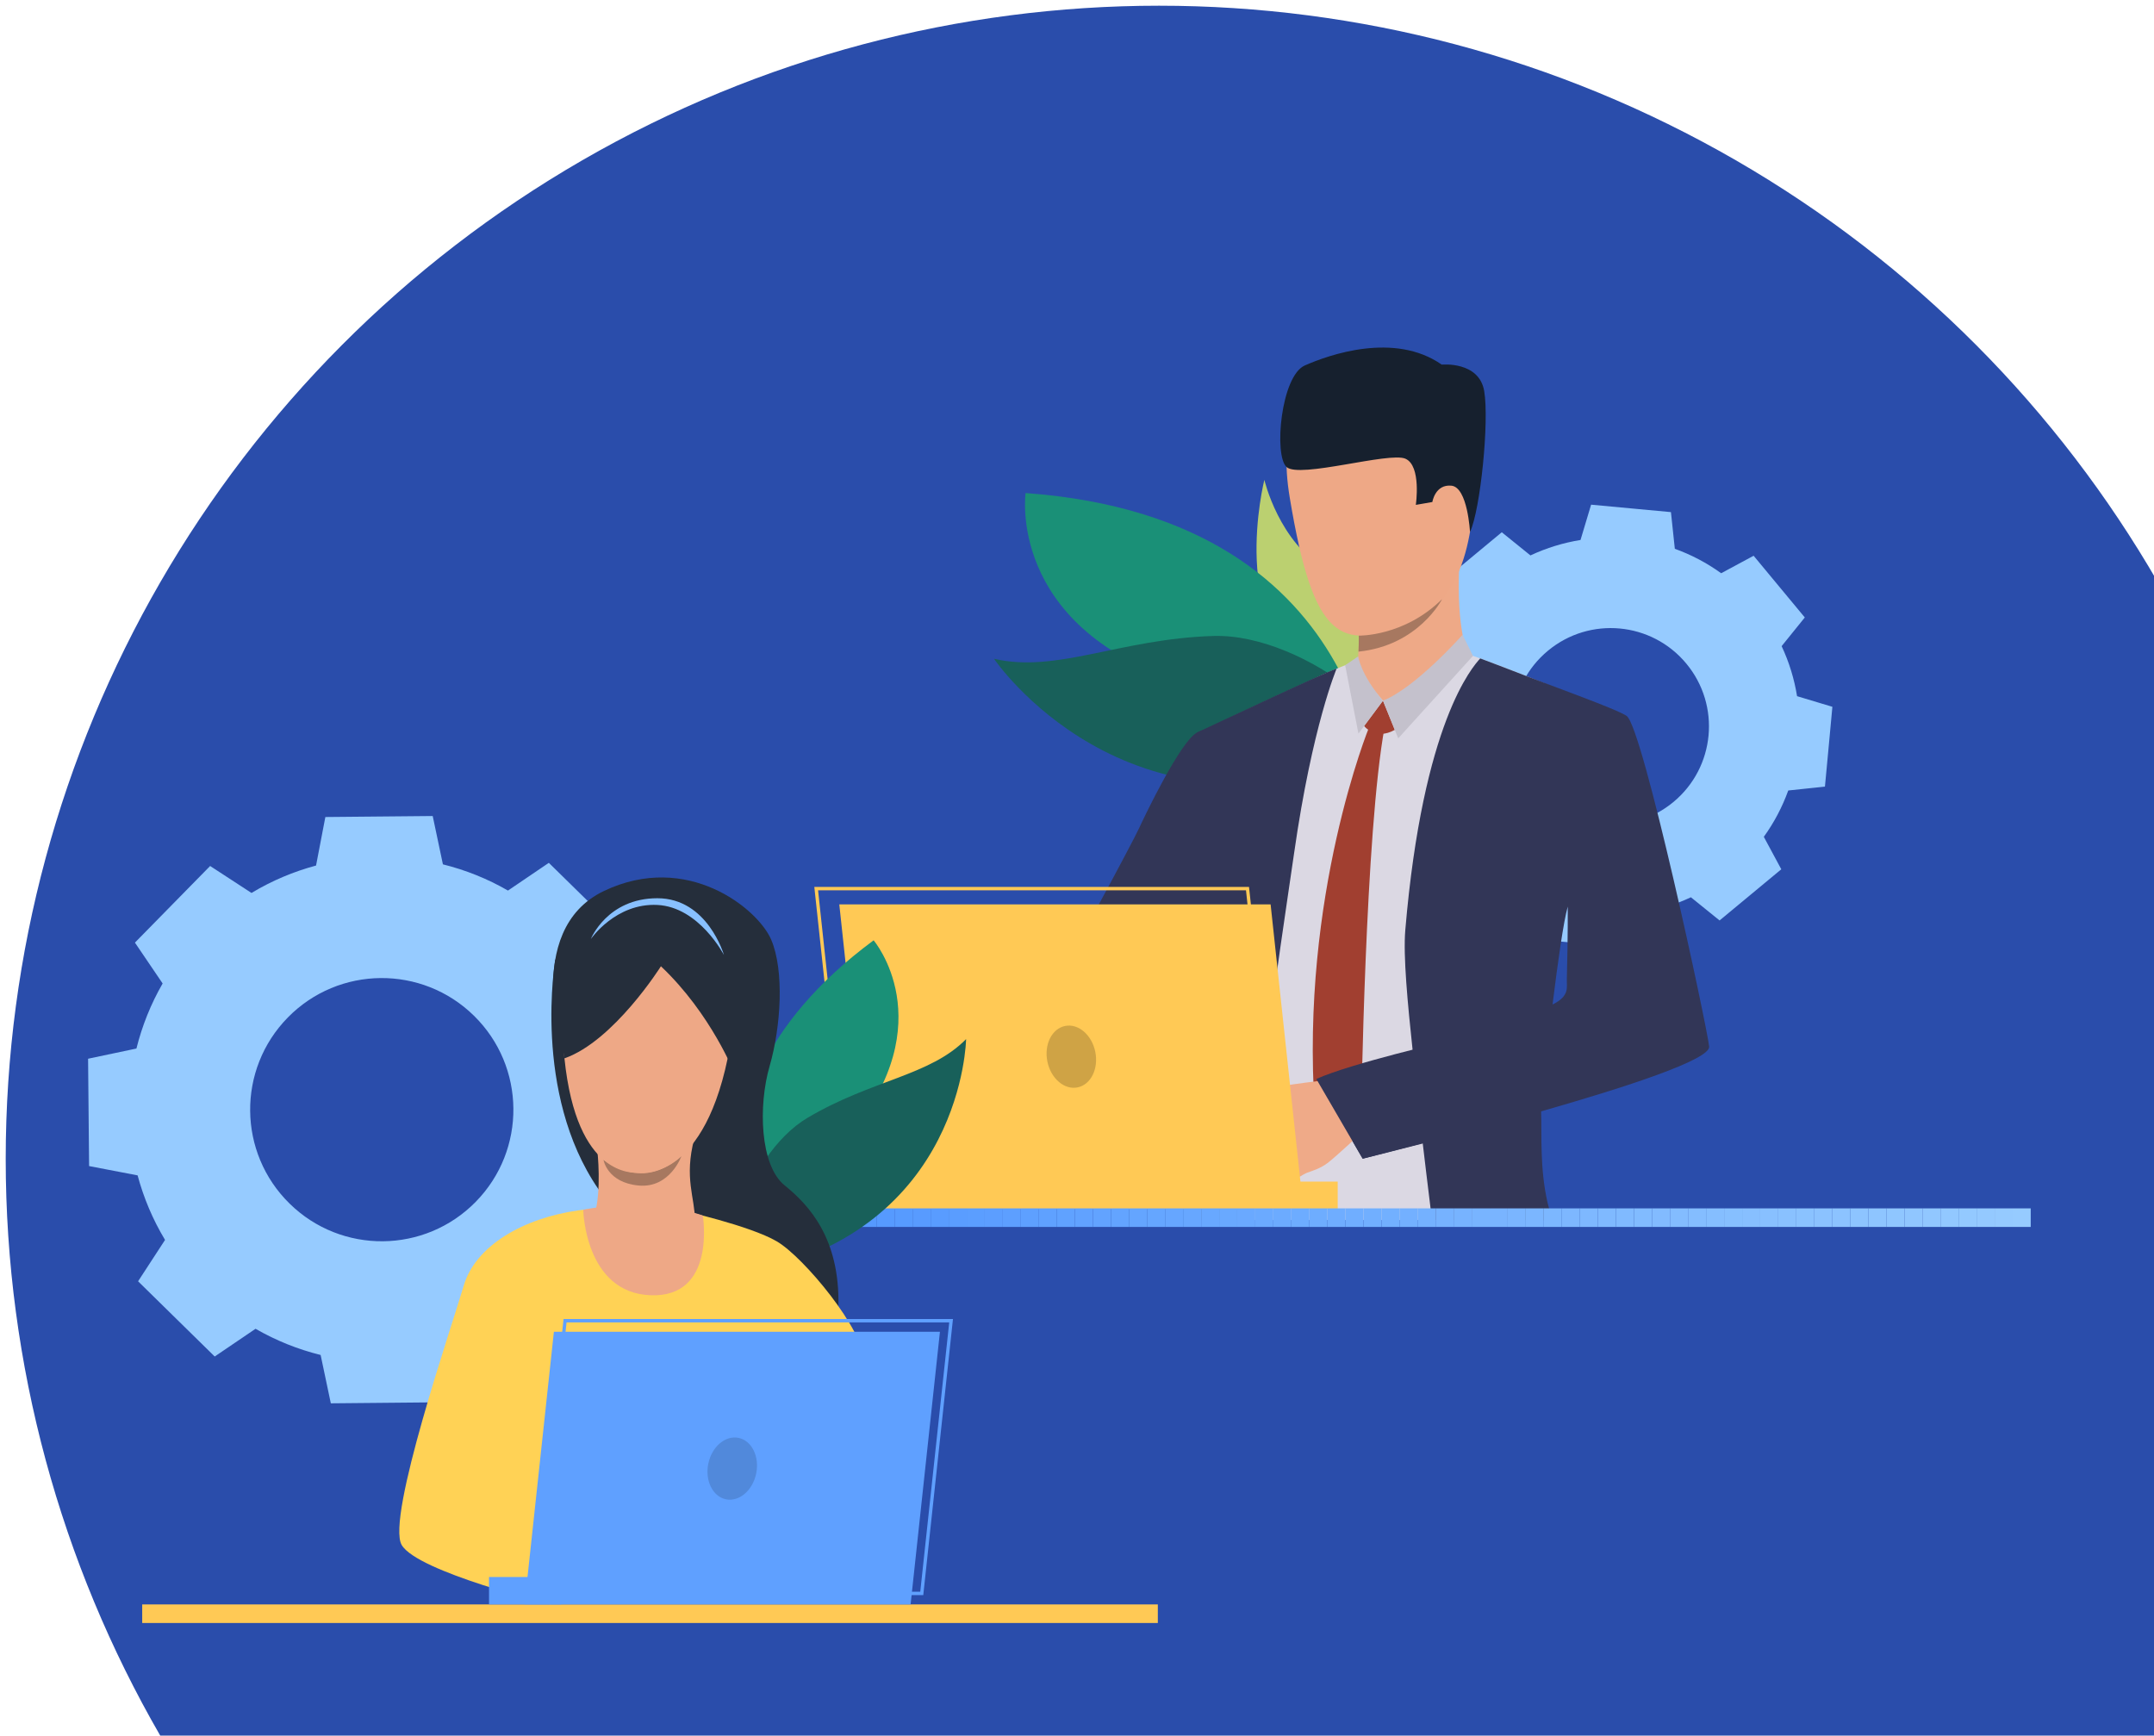 <svg width="103" height="83" viewBox="0 0 103 83" fill="none" xmlns="http://www.w3.org/2000/svg">
<circle cx="55.424" cy="55.424" r="55.151" fill="#2A4DAB"/>
<path d="M22.747 57.474C25.182 54.994 25.145 51.009 22.664 48.574C20.183 46.139 16.198 46.177 13.764 48.657C11.329 51.138 11.366 55.123 13.847 57.557C16.327 59.992 20.312 59.955 22.747 57.474ZM7.892 59.295C7.305 58.321 6.868 57.28 6.58 56.208L4.26 55.763L4.236 53.197L4.212 50.63L6.524 50.142C6.792 49.065 7.209 48.016 7.777 47.031L6.452 45.077L8.25 43.245L10.048 41.413L12.026 42.702C13.001 42.115 14.041 41.679 15.113 41.391L15.558 39.071L18.125 39.047L20.691 39.023L21.179 41.334C22.257 41.602 23.305 42.019 24.29 42.588L26.244 41.262L28.076 43.06L29.908 44.858L28.619 46.837C29.206 47.811 29.643 48.851 29.93 49.924L32.251 50.369L32.275 52.935L32.298 55.502L29.987 55.99C29.719 57.067 29.302 58.115 28.733 59.101L30.059 61.055L28.261 62.886L26.463 64.719L24.485 63.43C23.51 64.016 22.47 64.453 21.397 64.741L20.953 67.061L18.386 67.085L15.819 67.109L15.332 64.797C14.254 64.53 13.206 64.113 12.22 63.544L10.267 64.87L8.435 63.072L6.603 61.273L7.892 59.295Z" fill="#96CBFF"/>
<path d="M80.02 38.353C82.018 36.696 82.294 33.733 80.637 31.735C78.98 29.737 76.018 29.461 74.02 31.118C72.022 32.774 71.746 35.737 73.402 37.735C75.059 39.733 78.022 40.009 80.02 38.353ZM68.846 38.572C68.484 37.803 68.24 36.996 68.108 36.178L66.418 35.671L66.596 33.762L66.774 31.854L68.529 31.668C68.81 30.888 69.2 30.141 69.697 29.453L68.862 27.9L70.337 26.677L71.812 25.453L73.183 26.561C73.952 26.2 74.758 25.955 75.577 25.823L76.084 24.134L77.993 24.312L79.901 24.49L80.087 26.244C80.867 26.525 81.614 26.915 82.302 27.413L83.855 26.577L85.078 28.052L86.302 29.528L85.194 30.899C85.555 31.668 85.8 32.474 85.932 33.292L87.621 33.8L87.444 35.708L87.265 37.617L85.511 37.802C85.23 38.582 84.84 39.329 84.342 40.018L85.178 41.57L83.702 42.794L82.227 44.017L80.856 42.909C80.087 43.27 79.281 43.515 78.463 43.647L77.955 45.337L76.047 45.159L74.138 44.981L73.953 43.226C73.173 42.945 72.426 42.556 71.737 42.058L70.185 42.893L68.961 41.418L67.738 39.942L68.846 38.572Z" fill="#96CBFF"/>
<path d="M60.459 22.947C60.459 22.947 58.643 30.178 63.003 32.155C67.362 34.131 66.527 30.512 66.527 30.512C66.527 30.512 68.316 30.015 63.449 27.256C61.155 25.956 60.459 22.947 60.459 22.947Z" fill="#BBD070"/>
<path d="M49.041 23.578C49.041 23.578 48.147 29.881 56.398 32.606C64.65 35.33 65.824 38.786 65.824 38.786C65.824 38.786 66.071 24.817 49.041 23.578Z" fill="#1A9077"/>
<path d="M65.861 36.219C68.308 35.285 62.492 30.278 58.023 30.413C53.554 30.549 50.525 32.203 47.532 31.504C47.532 31.504 53.813 40.818 65.861 36.219Z" fill="#18605A"/>
<path d="M77.489 48.435C77.463 46.657 75.095 43.348 75.095 43.348C75.095 43.348 74.986 43.302 74.984 43.306C74.983 43.308 74.862 43.289 74.862 43.291C74.859 43.291 74.494 42.943 74.492 42.943C74.404 43.259 73.62 47.727 73.428 50.328C75.652 49.891 77.502 49.283 77.489 48.435V48.435ZM57.641 40.403C57.501 38.502 57.402 36.724 57.347 35.066C57.806 34.823 58.357 34.539 58.798 34.33C60.163 33.68 62.066 32.804 63.287 32.244C64.001 31.916 64.702 31.676 64.702 31.676C64.702 31.676 69.581 31.208 69.977 31.233C70.102 31.241 70.712 31.453 71.511 31.758C73.242 32.415 76.578 33.752 77.109 34.133C77.888 34.691 80.675 48.352 80.749 49.28C80.821 50.181 76.958 51.415 73.381 52.359C73.383 53.744 73.412 55.684 73.443 57.456C73.448 57.758 73.453 58.055 73.459 58.343H57.806C57.827 58.039 57.846 57.739 57.861 57.456C57.863 57.418 57.865 57.381 57.867 57.344C57.926 56.144 58.16 53.995 58.1 51.903C58.1 51.903 58.138 49.697 57.919 48.748C57.895 44.554 57.641 40.403 57.641 40.403" fill="#DBD8E3"/>
<path d="M57.352 57.456C57.455 56.715 57.552 55.974 57.64 55.249C57.64 55.245 57.641 55.243 57.641 55.239C57.67 54.997 57.699 54.759 57.726 54.522C57.727 54.51 57.728 54.498 57.73 54.484C57.844 53.485 57.939 52.527 58.007 51.65C58.059 50.978 58.012 50.322 57.92 49.679C57.648 45.194 57.512 40.466 57.512 40.466C57.369 38.53 57.287 36.721 57.232 35.035C57.232 35.035 63.359 32.14 63.915 31.974C63.915 31.974 62.752 34.703 61.881 40.802C61.546 43.145 60.925 47.088 60.475 51.113V51.114C60.231 53.285 59.774 55.498 59.426 57.456C59.373 57.758 59.322 58.055 59.276 58.343H57.225C57.269 58.048 57.31 57.752 57.352 57.456Z" fill="#323657"/>
<path d="M74.923 46.82C74.977 44.779 74.967 43.355 74.967 43.355C74.765 44.054 74.486 46.052 74.24 48.038C75.068 47.622 74.912 47.232 74.923 46.82V46.82ZM67.552 50.251C67.311 47.984 67.093 45.721 67.198 44.481C68.043 34.511 70.434 31.872 70.781 31.486C71.049 31.588 72.069 31.971 72.368 32.09C74.003 32.734 77.336 33.916 77.785 34.238C78.564 34.796 81.635 49.119 81.728 50.045C81.79 50.671 77.782 51.979 73.693 53.147C73.731 54.268 73.625 55.849 73.998 57.501C74.063 57.794 74.159 57.979 74.174 58.366L68.474 58.343C68.44 58.049 68.404 57.754 68.367 57.456C68.259 56.565 68.145 55.653 68.033 54.683C66.323 55.125 65.161 55.41 65.161 55.41C65.161 55.41 63.556 52.696 63.09 51.596C63.01 51.409 65.077 50.912 67.552 50.251" fill="#323657"/>
<path d="M70.233 31.39C70.233 31.39 69.612 30.217 69.784 26.888C69.831 25.965 64.939 29.075 64.939 29.075C64.939 29.075 64.956 29.393 64.966 29.822C64.972 30 64.975 30.196 64.975 30.397C64.975 30.453 64.974 30.508 64.974 30.564C64.973 30.655 64.973 30.745 64.971 30.835C64.969 30.947 64.965 31.056 64.959 31.162C64.953 31.282 64.945 31.395 64.934 31.499C64.914 31.7 64.796 32.055 64.753 32.153C64.528 32.67 68.401 32.7 70.233 31.39Z" fill="#EEA987"/>
<path d="M66.131 33.507L65.23 34.718C65.23 34.718 65.758 35.426 66.696 34.903L66.131 33.507Z" fill="#A13F30"/>
<path d="M65.471 34.767C65.471 34.767 62.168 42.835 62.872 53.083L63.914 54.974L65.089 53.364C65.089 53.364 65.279 39.754 66.216 34.735L65.471 34.767Z" fill="#A13F30"/>
<path d="M65.166 32.377L66.131 33.507C66.131 33.507 67.681 33.207 68.135 32.398C68.59 31.588 65.166 32.377 65.166 32.377Z" fill="#EEA987"/>
<path d="M64.945 31.389C64.945 31.389 65.057 32.25 66.131 33.507L64.958 35.083L64.323 31.814L64.945 31.389Z" fill="#C4C1CC"/>
<path d="M69.938 30.354C69.938 30.354 67.698 32.888 66.131 33.507L66.86 35.309L70.435 31.365L69.938 30.354Z" fill="#C4C1CC"/>
<path d="M46.908 53.278C46.908 53.278 49.882 50.394 51.832 49.915C52.733 49.693 53.921 48.448 55.05 46.985C55.421 46.503 55.786 45.998 56.133 45.497C56.134 45.496 56.134 45.495 56.134 45.495C57.519 43.496 58.604 41.58 58.604 41.58C58.604 41.58 62.696 36.784 59.412 34.647C59.412 34.647 58.005 34.616 57.233 35.035C56.439 35.466 54.746 39 54.459 39.626C54.172 40.251 51.062 46.063 50.854 46.193C50.645 46.324 50.298 46.802 49.054 47.472C47.531 48.292 45.138 50.692 45.138 50.692L46.908 53.278Z" fill="#323657"/>
<path d="M61.182 56.616C61.182 56.616 61.597 56.599 61.775 56.503C61.775 56.503 62.086 56.304 62.315 56.175C62.388 56.135 62.453 56.101 62.497 56.084C62.68 56.011 63.104 55.906 63.495 55.608C63.886 55.31 65.161 54.117 65.161 54.117L64.337 52.851L63.957 51.597C63.957 51.597 60.985 51.892 60.589 52.128C60.55 52.151 60.513 52.175 60.479 52.201C60.163 52.433 60.025 52.739 59.873 52.879C59.817 52.931 59.3 53.485 59.329 53.71C59.369 54.022 59.523 54.222 59.716 54.317C59.716 54.317 59.821 54.924 60.135 55.196C60.135 55.196 60.214 55.759 60.7 55.986C60.7 55.986 60.844 56.548 61.182 56.616Z" fill="#EFAA88"/>
<path d="M65.914 18.298C65.914 18.298 60.542 17.003 61.674 23.804C62.805 30.605 64.094 31.157 67.366 29.801C70.638 28.445 70.411 24.095 70.606 21.967C70.801 19.838 67.632 18.398 65.914 18.298Z" fill="#EEA886"/>
<path d="M68.736 23.008C68.816 22.411 70.002 22.209 70.084 23.107C70.166 24.006 69.51 25.571 69.064 25.41C68.617 25.248 68.626 23.832 68.736 23.008Z" fill="#EEA886"/>
<path d="M70.292 25.444C70.292 25.444 70.184 23.304 69.405 23.226C68.625 23.148 68.492 24.007 68.492 24.007L67.702 24.144C67.702 24.144 67.978 22.275 67.204 21.936C66.429 21.597 62.139 22.893 61.521 22.334C60.904 21.775 61.254 17.98 62.393 17.477C63.532 16.973 66.674 15.854 68.941 17.437C68.941 17.437 70.728 17.26 70.972 18.704C71.216 20.148 70.793 24.38 70.292 25.444Z" fill="#16202E"/>
<path d="M62.943 51.597L65.161 55.41C65.161 55.41 71.037 53.896 72.408 53.509L69.274 49.779C69.274 49.779 64.653 50.835 62.943 51.597Z" fill="#323657"/>
<path d="M64.959 31.162H64.96C67.841 30.868 68.958 28.65 68.958 28.65C67.146 30.446 64.975 30.397 64.975 30.397C64.975 30.453 64.975 30.508 64.975 30.564C64.974 30.655 64.973 30.745 64.971 30.835C64.969 30.947 64.965 31.056 64.959 31.162Z" fill="#A77860"/>
<path d="M25.648 66.107L25.648 66.108C25.708 66.129 25.771 66.142 25.837 66.146C25.852 66.147 25.866 66.147 25.881 66.147C25.943 66.146 26.003 66.136 26.06 66.119C26.139 66.095 26.212 66.058 26.275 66.009C26.298 65.991 26.32 65.972 26.34 65.951C26.459 65.83 26.532 65.664 26.529 65.481C26.529 65.433 26.523 65.387 26.513 65.343C26.508 65.321 26.502 65.3 26.495 65.279C26.406 65.016 26.156 64.829 25.864 64.832C25.654 64.835 25.468 64.936 25.35 65.091C25.264 65.204 25.213 65.345 25.215 65.498C25.219 65.779 25.398 66.017 25.648 66.107ZM25.172 64.962C25.33 64.753 25.579 64.617 25.861 64.613C26.251 64.608 26.584 64.858 26.703 65.208C26.732 65.293 26.748 65.384 26.749 65.478C26.75 65.588 26.731 65.694 26.695 65.791C26.639 65.947 26.538 66.082 26.409 66.183C26.281 66.282 26.124 66.347 25.953 66.362C25.93 66.364 25.907 66.366 25.884 66.366C25.869 66.366 25.855 66.366 25.84 66.365C25.835 66.365 25.83 66.365 25.825 66.365C25.737 66.36 25.652 66.342 25.573 66.314C25.24 66.193 25.001 65.876 24.996 65.501C24.993 65.299 25.059 65.112 25.172 64.962Z" fill="#4DA8F2"/>
<path d="M58.774 48.465C55.434 51.902 51.023 56.231 51.023 56.231L49.298 52.957C49.298 52.957 53.217 48.363 55.873 45.297C56.688 45.697 58.182 46.649 58.774 48.465Z" fill="#EEA886"/>
<path d="M60.836 53.087C60.836 53.087 59.937 53.521 59.703 53.715C59.468 53.908 58.517 54.62 58.286 54.788C58.056 54.955 58.634 55.432 60.334 54.695C62.035 53.959 60.836 53.087 60.836 53.087Z" fill="#EEA886"/>
<path d="M60.758 43.248L62.325 57.816H41.7L40.133 43.248H60.758Z" fill="#FFC955"/>
<path d="M61.13 56.983H40.667L39.118 42.575H59.581L61.13 56.983ZM40.523 57.144H61.309L59.725 42.414H38.939L40.523 57.144Z" fill="#FFC955"/>
<path d="M63.966 56.506H60.521V57.816H63.966V56.506Z" fill="#FFC955"/>
<path d="M96.243 57.786V58.674H97.105V57.786H96.243Z" fill="#96CBFF"/>
<path d="M95.38 57.786V58.674H96.243V57.786H95.38Z" fill="#95CAFF"/>
<path d="M94.518 57.786V58.674H95.38V57.786H94.518Z" fill="#94C9FF"/>
<path d="M93.656 57.786V58.674H94.518V57.786H93.656Z" fill="#93C9FF"/>
<path d="M92.793 57.786V58.674H93.656V57.786H92.793Z" fill="#92C8FF"/>
<path d="M91.931 57.786V58.674H92.793V57.786H91.931Z" fill="#91C7FF"/>
<path d="M91.069 57.786V58.674H91.931V57.786H91.069Z" fill="#90C6FF"/>
<path d="M90.206 57.786V58.674H91.069V57.786H90.206Z" fill="#8FC6FF"/>
<path d="M89.344 57.786V58.674H90.207V57.786H89.344Z" fill="#8EC5FF"/>
<path d="M88.482 57.786V58.674H89.344V57.786H88.482Z" fill="#8DC4FF"/>
<path d="M87.619 57.786V58.674H88.482V57.786H87.619Z" fill="#8CC3FF"/>
<path d="M86.757 57.786V58.674H87.619V57.786H86.757Z" fill="#8BC2FF"/>
<path d="M85.895 57.786V58.674H86.757V57.786H85.895Z" fill="#8AC2FF"/>
<path d="M85.032 57.786V58.674H85.895V57.786H85.032Z" fill="#89C1FF"/>
<path d="M84.17 57.786V58.674H85.032V57.786H84.17Z" fill="#88C0FF"/>
<path d="M83.308 57.786V58.674H84.17V57.786H83.308Z" fill="#87BFFF"/>
<path d="M82.445 57.786V58.674H83.308V57.786H82.445Z" fill="#86BFFF"/>
<path d="M81.583 57.786V58.674H82.445V57.786H81.583Z" fill="#85BEFF"/>
<path d="M80.721 57.786V58.674H81.583V57.786H80.721Z" fill="#84BDFF"/>
<path d="M79.858 57.786V58.674H80.721V57.786H79.858Z" fill="#83BCFF"/>
<path d="M78.996 57.786V58.674H79.858V57.786H78.996Z" fill="#82BBFF"/>
<path d="M78.134 57.786V58.674H78.996V57.786H78.134Z" fill="#81BBFF"/>
<path d="M77.271 57.786V58.674H78.134V57.786H77.271Z" fill="#80BAFF"/>
<path d="M76.409 57.786V58.674H77.271V57.786H76.409Z" fill="#7FB9FF"/>
<path d="M75.547 57.786V58.674H76.409V57.786H75.547Z" fill="#7EB8FF"/>
<path d="M74.684 57.786V58.674H75.547V57.786H74.684Z" fill="#7DB7FF"/>
<path d="M73.822 57.786V58.674H74.684V57.786H73.822Z" fill="#7CB7FF"/>
<path d="M72.96 57.786V58.674H73.822V57.786H72.96Z" fill="#7BB6FF"/>
<path d="M72.097 57.786V58.674H72.96V57.786H72.097Z" fill="#7AB5FF"/>
<path d="M71.235 57.786V58.674H72.097V57.786H71.235Z" fill="#79B4FF"/>
<path d="M70.373 57.786V58.674H71.235V57.786H70.373Z" fill="#78B4FF"/>
<path d="M69.51 57.786V58.674H70.373V57.786H69.51Z" fill="#77B3FF"/>
<path d="M68.648 57.786V58.674H69.51V57.786H68.648Z" fill="#76B2FF"/>
<path d="M67.786 57.786V58.674H68.648V57.786H67.786Z" fill="#74B1FF"/>
<path d="M66.923 57.786V58.674H67.786V57.786H66.923Z" fill="#73B0FF"/>
<path d="M66.061 57.786V58.674H66.923V57.786H66.061Z" fill="#72B0FF"/>
<path d="M65.199 57.786V58.674H66.061V57.786H65.199Z" fill="#71AFFF"/>
<path d="M64.336 57.786V58.674H65.198V57.786H64.336Z" fill="#70AEFF"/>
<path d="M63.474 57.786V58.674H64.336V57.786H63.474Z" fill="#6FADFF"/>
<path d="M62.612 57.786V58.674H63.474V57.786H62.612Z" fill="#6EADFF"/>
<path d="M61.749 57.786V58.674H62.612V57.786H61.749Z" fill="#6DACFF"/>
<path d="M60.887 57.786V58.674H61.749V57.786H60.887Z" fill="#6CABFF"/>
<path d="M60.025 57.786V58.674H60.887V57.786H60.025Z" fill="#6BAAFF"/>
<path d="M59.162 57.786V58.674H60.025V57.786H59.162Z" fill="#6AA9FF"/>
<path d="M58.3 57.786V58.674H59.162V57.786H58.3Z" fill="#69A9FF"/>
<path d="M57.438 57.786V58.674H58.3V57.786H57.438Z" fill="#68A8FF"/>
<path d="M56.575 57.786V58.674H57.438V57.786H56.575Z" fill="#67A7FF"/>
<path d="M55.713 57.786V58.674H56.575V57.786H55.713Z" fill="#66A6FF"/>
<path d="M54.851 57.786V58.674H55.713V57.786H54.851Z" fill="#65A6FF"/>
<path d="M53.988 57.786V58.674H54.851V57.786H53.988Z" fill="#64A5FF"/>
<path d="M53.126 57.786V58.674H53.988V57.786H53.126Z" fill="#63A4FF"/>
<path d="M52.264 57.786V58.674H53.126V57.786H52.264Z" fill="#62A3FF"/>
<path d="M51.401 57.786V58.674H52.264V57.786H51.401Z" fill="#61A2FF"/>
<path d="M50.539 57.786V58.674H51.401V57.786H50.539Z" fill="#60A2FF"/>
<path d="M49.676 57.786V58.674H50.539V57.786H49.676Z" fill="#5FA1FF"/>
<path d="M48.814 57.786V58.674H49.677V57.786H48.814Z" fill="#5EA0FF"/>
<path d="M47.952 57.786V58.674H48.814V57.786H47.952Z" fill="#5D9FFF"/>
<path d="M47.09 57.786V58.674H47.952V57.786H47.09Z" fill="#5C9EFF"/>
<path d="M46.227 57.786V58.674H47.09V57.786H46.227Z" fill="#5B9EFF"/>
<path d="M45.365 57.786V58.674H46.227V57.786H45.365Z" fill="#5A9DFF"/>
<path d="M44.503 57.786V58.674H45.365V57.786H44.503Z" fill="#599CFF"/>
<path d="M43.64 57.786V58.674H44.503V57.786H43.64Z" fill="#589BFF"/>
<path d="M42.778 57.786V58.674H43.64V57.786H42.778Z" fill="#579BFF"/>
<path d="M41.915 57.786V58.674H42.778V57.786H41.915Z" fill="#569AFF"/>
<path d="M41.053 57.786V58.674H41.916V57.786H41.053Z" fill="#5599FF"/>
<path d="M6.8 77.614H55.365V76.726H6.8V77.614Z" fill="#FFC955"/>
<path d="M52.374 50.298C52.54 51.109 52.162 51.871 51.529 52.001C50.897 52.13 50.25 51.577 50.084 50.766C49.918 49.955 50.296 49.193 50.929 49.063C51.562 48.934 52.208 49.487 52.374 50.298Z" fill="#CFA345"/>
<path d="M33.765 49.437C33.765 49.437 38.097 53.559 35.99 56.769C33.882 59.979 32.896 57.167 32.896 57.167C32.896 57.167 31.471 57.597 33.586 53.64C34.583 51.775 33.765 49.437 33.765 49.437Z" fill="#BBD070"/>
<path d="M41.775 44.967C41.775 44.967 45.084 48.856 40.66 54.242C36.235 59.627 36.921 62.474 36.921 62.474C36.921 62.474 30.762 53.111 41.775 44.967Z" fill="#1A9077"/>
<path d="M35.924 60.849C33.865 61.265 35.531 55.278 38.618 53.453C41.706 51.628 44.468 51.45 46.197 49.692C46.197 49.692 46.062 58.798 35.924 60.849Z" fill="#18605A"/>
<path d="M26.991 50.612C26.991 50.612 24.907 44.501 28.884 42.606C32.861 40.712 36.237 43.45 36.875 44.932C37.512 46.414 37.344 49.109 36.8 50.988C36.256 52.866 36.335 55.727 37.517 56.684C38.698 57.64 40.163 59.229 40.091 62.463C40.046 64.469 32.196 57.331 32.196 57.331L26.991 50.612Z" fill="#252E3B"/>
<path d="M32.579 57.881C32.579 57.881 35.847 58.605 37.145 59.364C38.441 60.122 41.322 63.609 41.322 65.109C41.322 66.608 28.724 68.009 28.724 68.009L26.336 76.727C26.336 76.727 19.968 75.173 19.209 73.885C18.451 72.596 21.628 63.359 22.172 61.489C22.726 59.583 25.009 58.253 27.662 57.881C30.316 57.509 32.579 57.881 32.579 57.881Z" fill="#FFD255"/>
<path d="M27.889 57.851C27.889 57.851 27.962 61.824 31.113 61.941C34.264 62.059 33.608 58.131 33.608 58.131C33.608 58.131 31.303 57.198 27.889 57.851Z" fill="#EEA886"/>
<path d="M26.556 45.864C26.556 45.864 25.442 52.253 28.616 56.868C31.902 61.648 26.556 45.864 26.556 45.864Z" fill="#252E3B"/>
<path d="M28.565 55.042C28.565 55.042 28.784 56.942 28.419 58.124C28.053 59.306 33.236 59.339 33.233 58.367C33.229 57.263 32.703 56.341 33.199 54.449C33.695 52.557 28.565 55.042 28.565 55.042Z" fill="#EEA886"/>
<path d="M32.586 55.285C32.586 55.285 30.949 56.99 28.857 55.463C28.857 55.463 29.029 56.552 30.535 56.693C32.039 56.834 32.586 55.285 32.586 55.285Z" fill="#A77860"/>
<path d="M30.536 43.648C30.536 43.648 26.4 44.872 26.991 50.612C27.582 56.351 30.283 56.056 30.536 56.098C30.79 56.14 33.997 56.351 35.01 49.388C36.023 42.425 30.536 43.648 30.536 43.648Z" fill="#EEA886"/>
<path d="M31.604 46.208C31.604 46.208 29.357 49.782 26.991 50.612C26.991 50.612 25.7 44.613 31.034 43.356C36.368 42.1 35.533 49.415 35.135 51.366C35.135 51.366 34.023 48.496 31.604 46.208Z" fill="#252E3B"/>
<path d="M34.618 45.669C34.618 45.669 33.435 43.378 31.438 43.276C29.44 43.174 28.252 44.906 28.252 44.906C28.252 44.906 29.032 42.955 31.435 42.955C33.838 42.955 34.618 45.669 34.618 45.669Z" fill="#88C0FF"/>
<path d="M26.486 63.687L25.083 76.726H43.543L44.946 63.687H26.486Z" fill="#5FA0FF"/>
<path d="M44.005 76.118H25.707L27.092 63.239H45.39L44.005 76.118ZM25.528 76.279H44.149L45.569 63.078H26.948L25.528 76.279Z" fill="#5FA0FF"/>
<path d="M33.869 69.996C33.704 70.807 34.082 71.57 34.715 71.699C35.347 71.828 35.994 71.275 36.16 70.464C36.326 69.653 35.947 68.89 35.315 68.761C34.682 68.632 34.035 69.185 33.869 69.996Z" fill="#5189DB"/>
<path d="M26.829 75.415H23.384V76.726H26.829V75.415Z" fill="#5FA0FF"/>
</svg>
